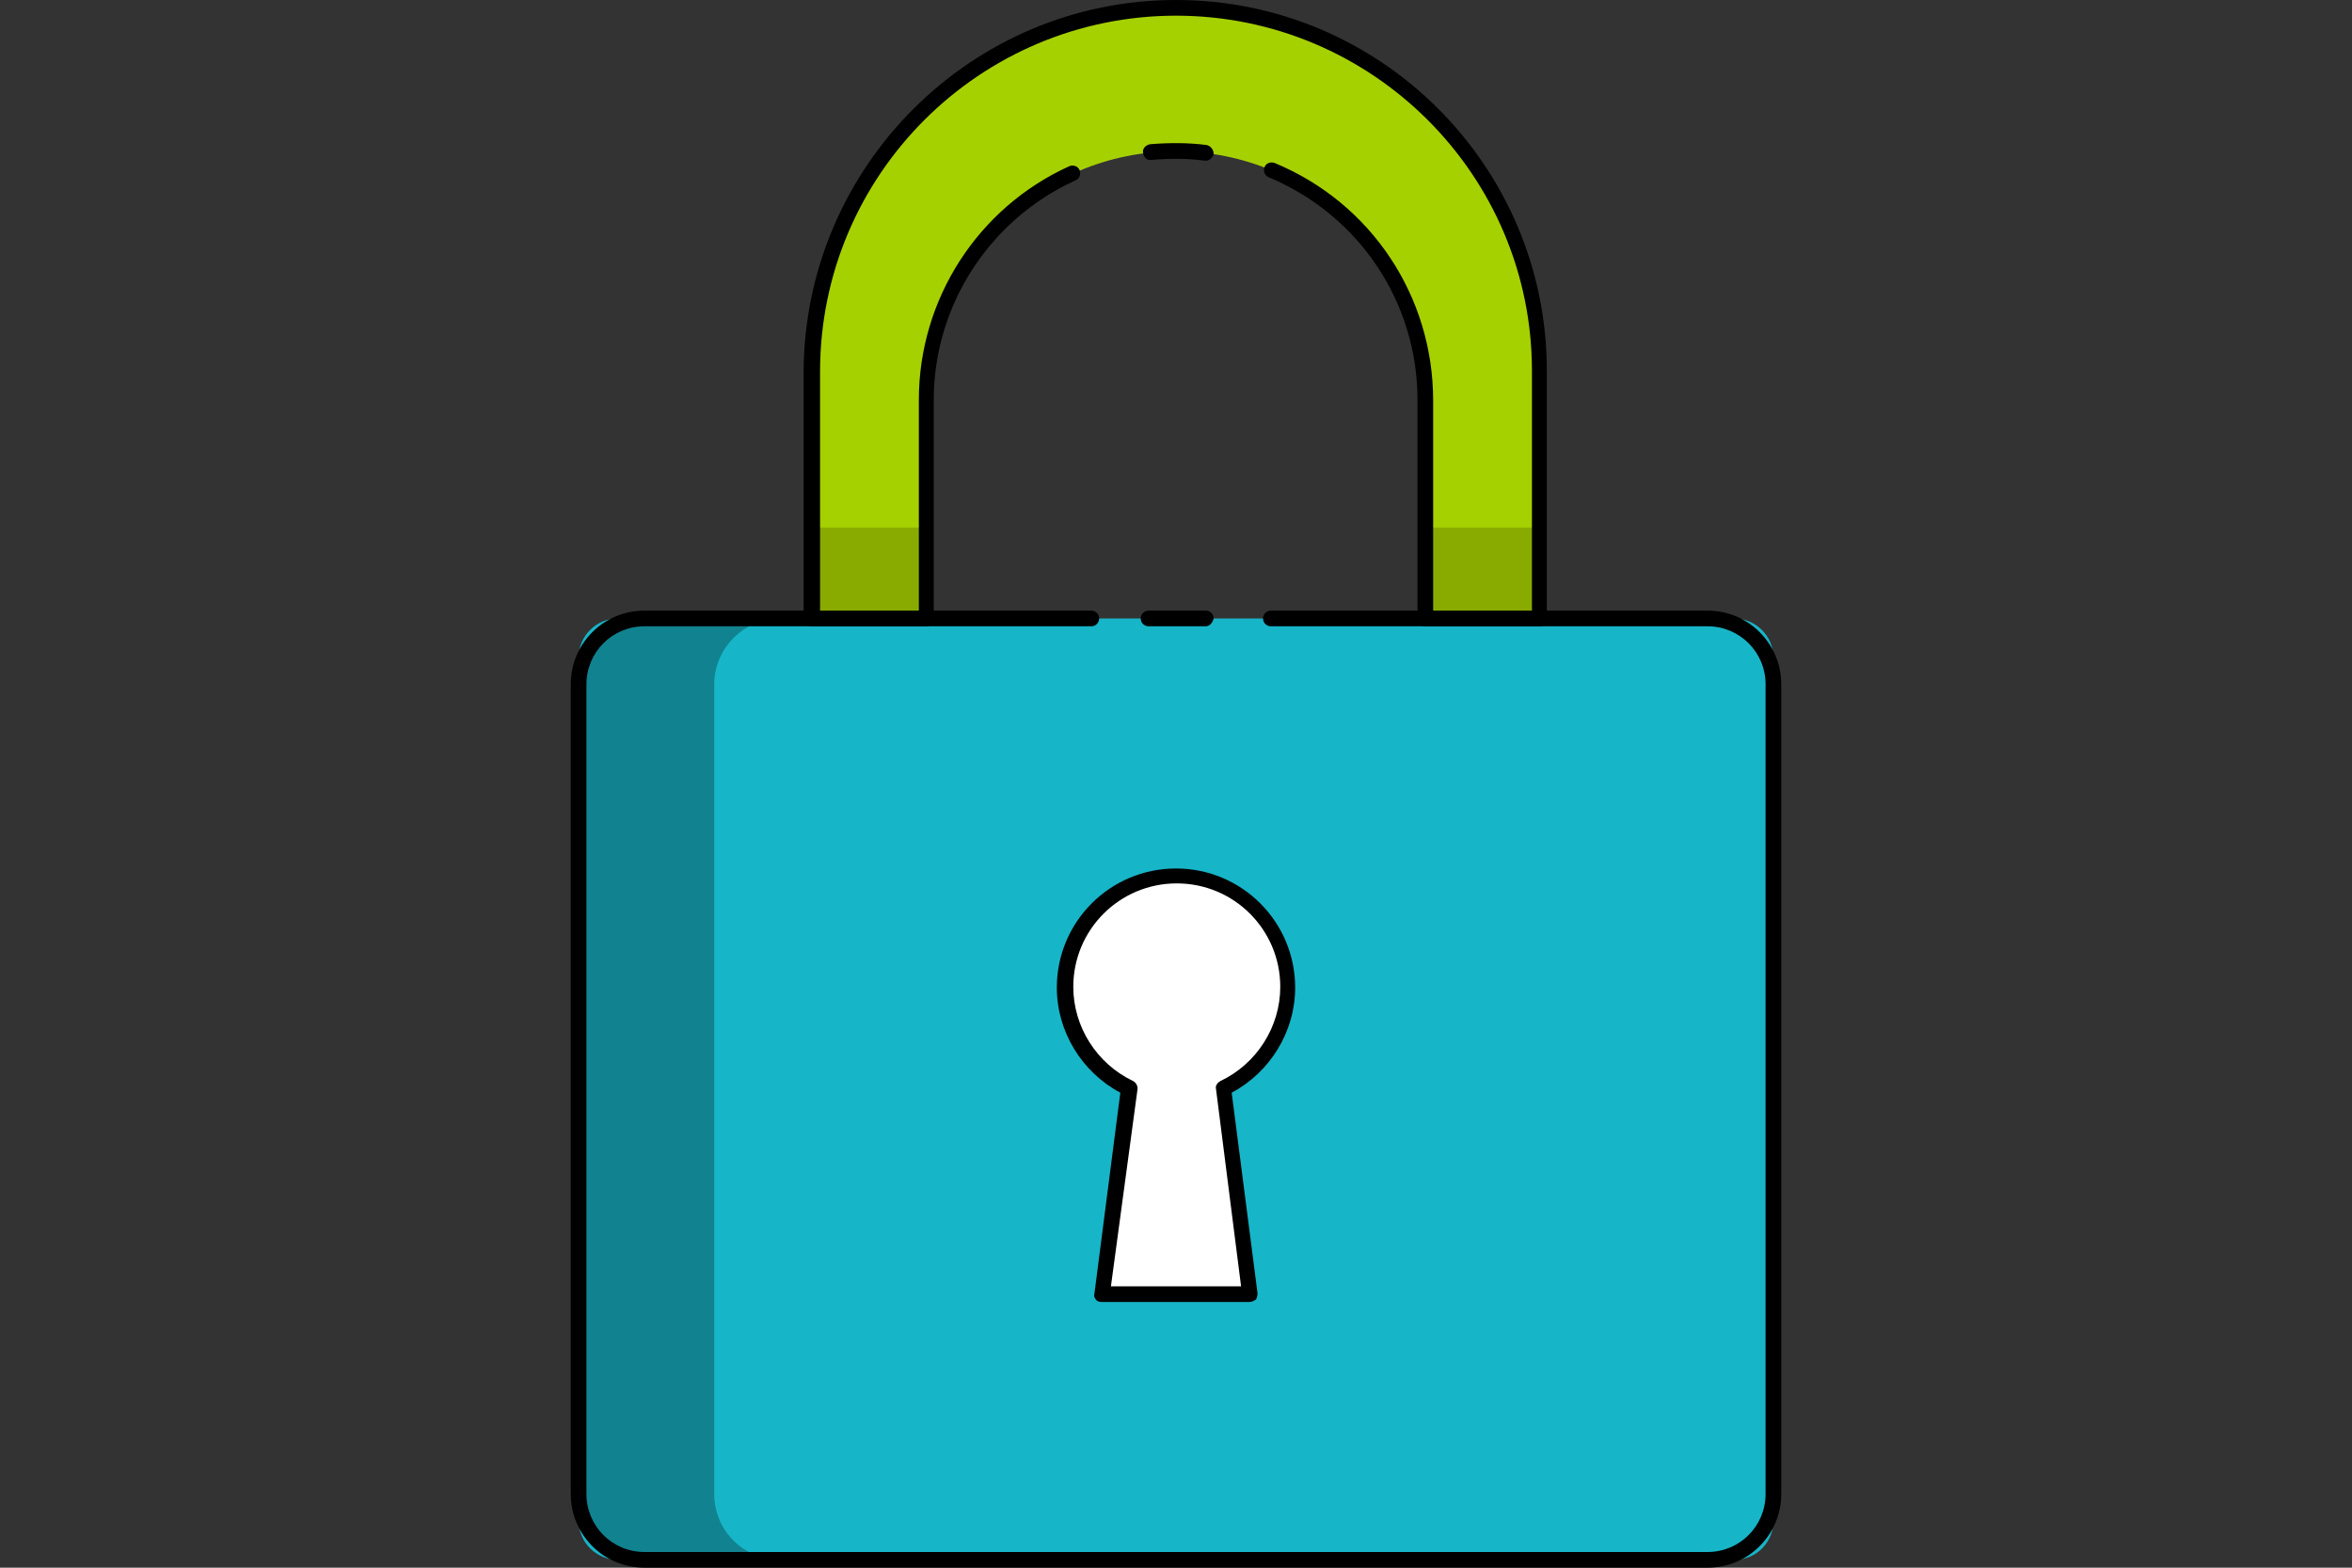 <?xml version="1.0" encoding="utf-8"?>
<!-- Generator: Adobe Illustrator 24.3.0, SVG Export Plug-In . SVG Version: 6.00 Build 0)  -->
<svg version="1.1" id="Capa_1" xmlns="http://www.w3.org/2000/svg" xmlns:xlink="http://www.w3.org/1999/xlink" x="0px" y="0px"
	 viewBox="0 0 300 200" style="enable-background:new 0 0 300 200;" xml:space="preserve">
<rect x="0" y="0" width="300" height="200" fill="#333333" stroke="none"/>
<style type="text/css">
	.st0{fill:#5F7993;}
	.st1{fill:#17B5C8;}
	.st2{fill:#11828F;}
	.st3{fill:#405162;}
	.st4{fill:#A6D100;}
	.st5{fill:#89AB00;}
	.st6{fill:#FFFFFF;}
	.st7{fill:none;stroke:#17B5C8;stroke-width:2;stroke-miterlimit:10;}
</style>
<g>
	<path class="st1" d="M221.2,199H78.8c-2.7,0-5-2.2-5-5V83.9c0-2.7,2.2-5,5-5h142.4c2.7,0,5,2.2,5,5V194
		C226.2,196.8,224,199,221.2,199z"/>
	<path class="st2" d="M91.1,190.6V87.3c0-4.6,3.8-8.4,8.4-8.4H82.2c-4.6,0-8.4,3.8-8.4,8.4v103.3c0,4.6,3.8,8.4,8.4,8.4h17.3
		C94.9,199,91.1,195.3,91.1,190.6z"/>
	<path class="st4" d="M118.3,78.9V51c0-17.5,14.2-31.7,31.7-31.7c17.5,0,31.7,14.2,31.7,31.7v27.9h14.6V47.3
		C196.4,21.7,175.6,1,150,1s-46.4,20.8-46.4,46.4v31.5H118.3z"/>
	<rect x="103.6" y="67.3" class="st5" width="14.6" height="11.6"/>
	<rect x="181.7" y="67.3" class="st5" width="14.6" height="11.6"/>
	<g>
		<path d="M217.8,200H82.2c-5.2,0-9.4-4.2-9.4-9.4V87.3c0-5.2,4.2-9.4,9.4-9.4h57c0.5,0,1,0.4,1,1c0,0.5-0.4,1-1,1h-57
			c-4.1,0-7.4,3.3-7.4,7.4v103.3c0,4.1,3.3,7.4,7.4,7.4h135.6c4.1,0,7.4-3.3,7.4-7.4V87.3c0-4.1-3.3-7.4-7.4-7.4h-55.7
			c-0.5,0-1-0.4-1-1c0-0.5,0.4-1,1-1h55.7c5.2,0,9.4,4.2,9.4,9.4v103.3C227.2,195.8,223,200,217.8,200z"/>
	</g>
	<g>
		<path d="M153.8,79.9h-7.3c-0.5,0-1-0.4-1-1c0-0.5,0.4-1,1-1h7.3c0.5,0,1,0.4,1,1C154.7,79.4,154.3,79.9,153.8,79.9z"/>
	</g>
	<g>
		<path d="M196.4,79.9h-14.6c-0.5,0-1-0.4-1-1V51c0-12.5-7.5-23.6-19-28.4c-0.5-0.2-0.7-0.8-0.5-1.3c0.2-0.5,0.8-0.7,1.3-0.5
			c12.3,5.1,20.2,17,20.2,30.3v26.9h12.6V47.3C195.4,22.3,175,2,150,2c-25,0-45.4,20.3-45.4,45.4v30.6h12.6V51
			c0-12.8,7.5-24.5,19.2-29.8c0.5-0.2,1.1,0,1.3,0.5c0.2,0.5,0,1.1-0.5,1.3c-11,5-18.1,16-18.1,28v27.9c0,0.5-0.4,1-1,1h-14.6
			c-0.5,0-1-0.4-1-1V47.3C102.7,21.2,123.9,0,150,0c26.1,0,47.3,21.2,47.3,47.3v31.5C197.3,79.4,196.9,79.9,196.4,79.9z"/>
	</g>
	<g>
		<path d="M153.8,20.5c0,0-0.1,0-0.1,0c-2.2-0.3-4.5-0.3-6.8-0.1c-0.6,0.1-1-0.3-1.1-0.9c-0.1-0.5,0.3-1,0.9-1.1
			c2.4-0.2,4.9-0.2,7.2,0.1c0.5,0.1,0.9,0.6,0.9,1.1C154.7,20.1,154.3,20.5,153.8,20.5z"/>
	</g>
	<g>
		<path class="st6" d="M164.2,125.9c0-7.9-6.4-14.2-14.2-14.2c-7.9,0-14.2,6.4-14.2,14.2c0,5.7,3.3,10.6,8.2,12.9l-3.4,26.3h18.9
			l-3.4-26.3C160.9,136.5,164.2,131.6,164.2,125.9z"/>
		<path d="M159.4,166.1h-18.9c-0.3,0-0.6-0.1-0.7-0.3c-0.2-0.2-0.3-0.5-0.2-0.8l3.3-25.6c-4.9-2.6-8.1-7.8-8.1-13.4
			c0-8.4,6.8-15.2,15.2-15.2c8.4,0,15.2,6.8,15.2,15.2c0,5.6-3.2,10.8-8.1,13.4l3.3,25.6c0,0.3-0.1,0.6-0.2,0.8
			C160,165.9,159.7,166.1,159.4,166.1z M141.7,164.1h16.6l-3.2-25.2c-0.1-0.4,0.2-0.8,0.6-1c4.6-2.2,7.6-6.9,7.6-12
			c0-7.3-5.9-13.2-13.2-13.2s-13.2,5.9-13.2,13.2c0,5.1,3,9.8,7.6,12c0.4,0.2,0.6,0.6,0.6,1L141.7,164.1z"/>
	</g>
</g>
</svg>
